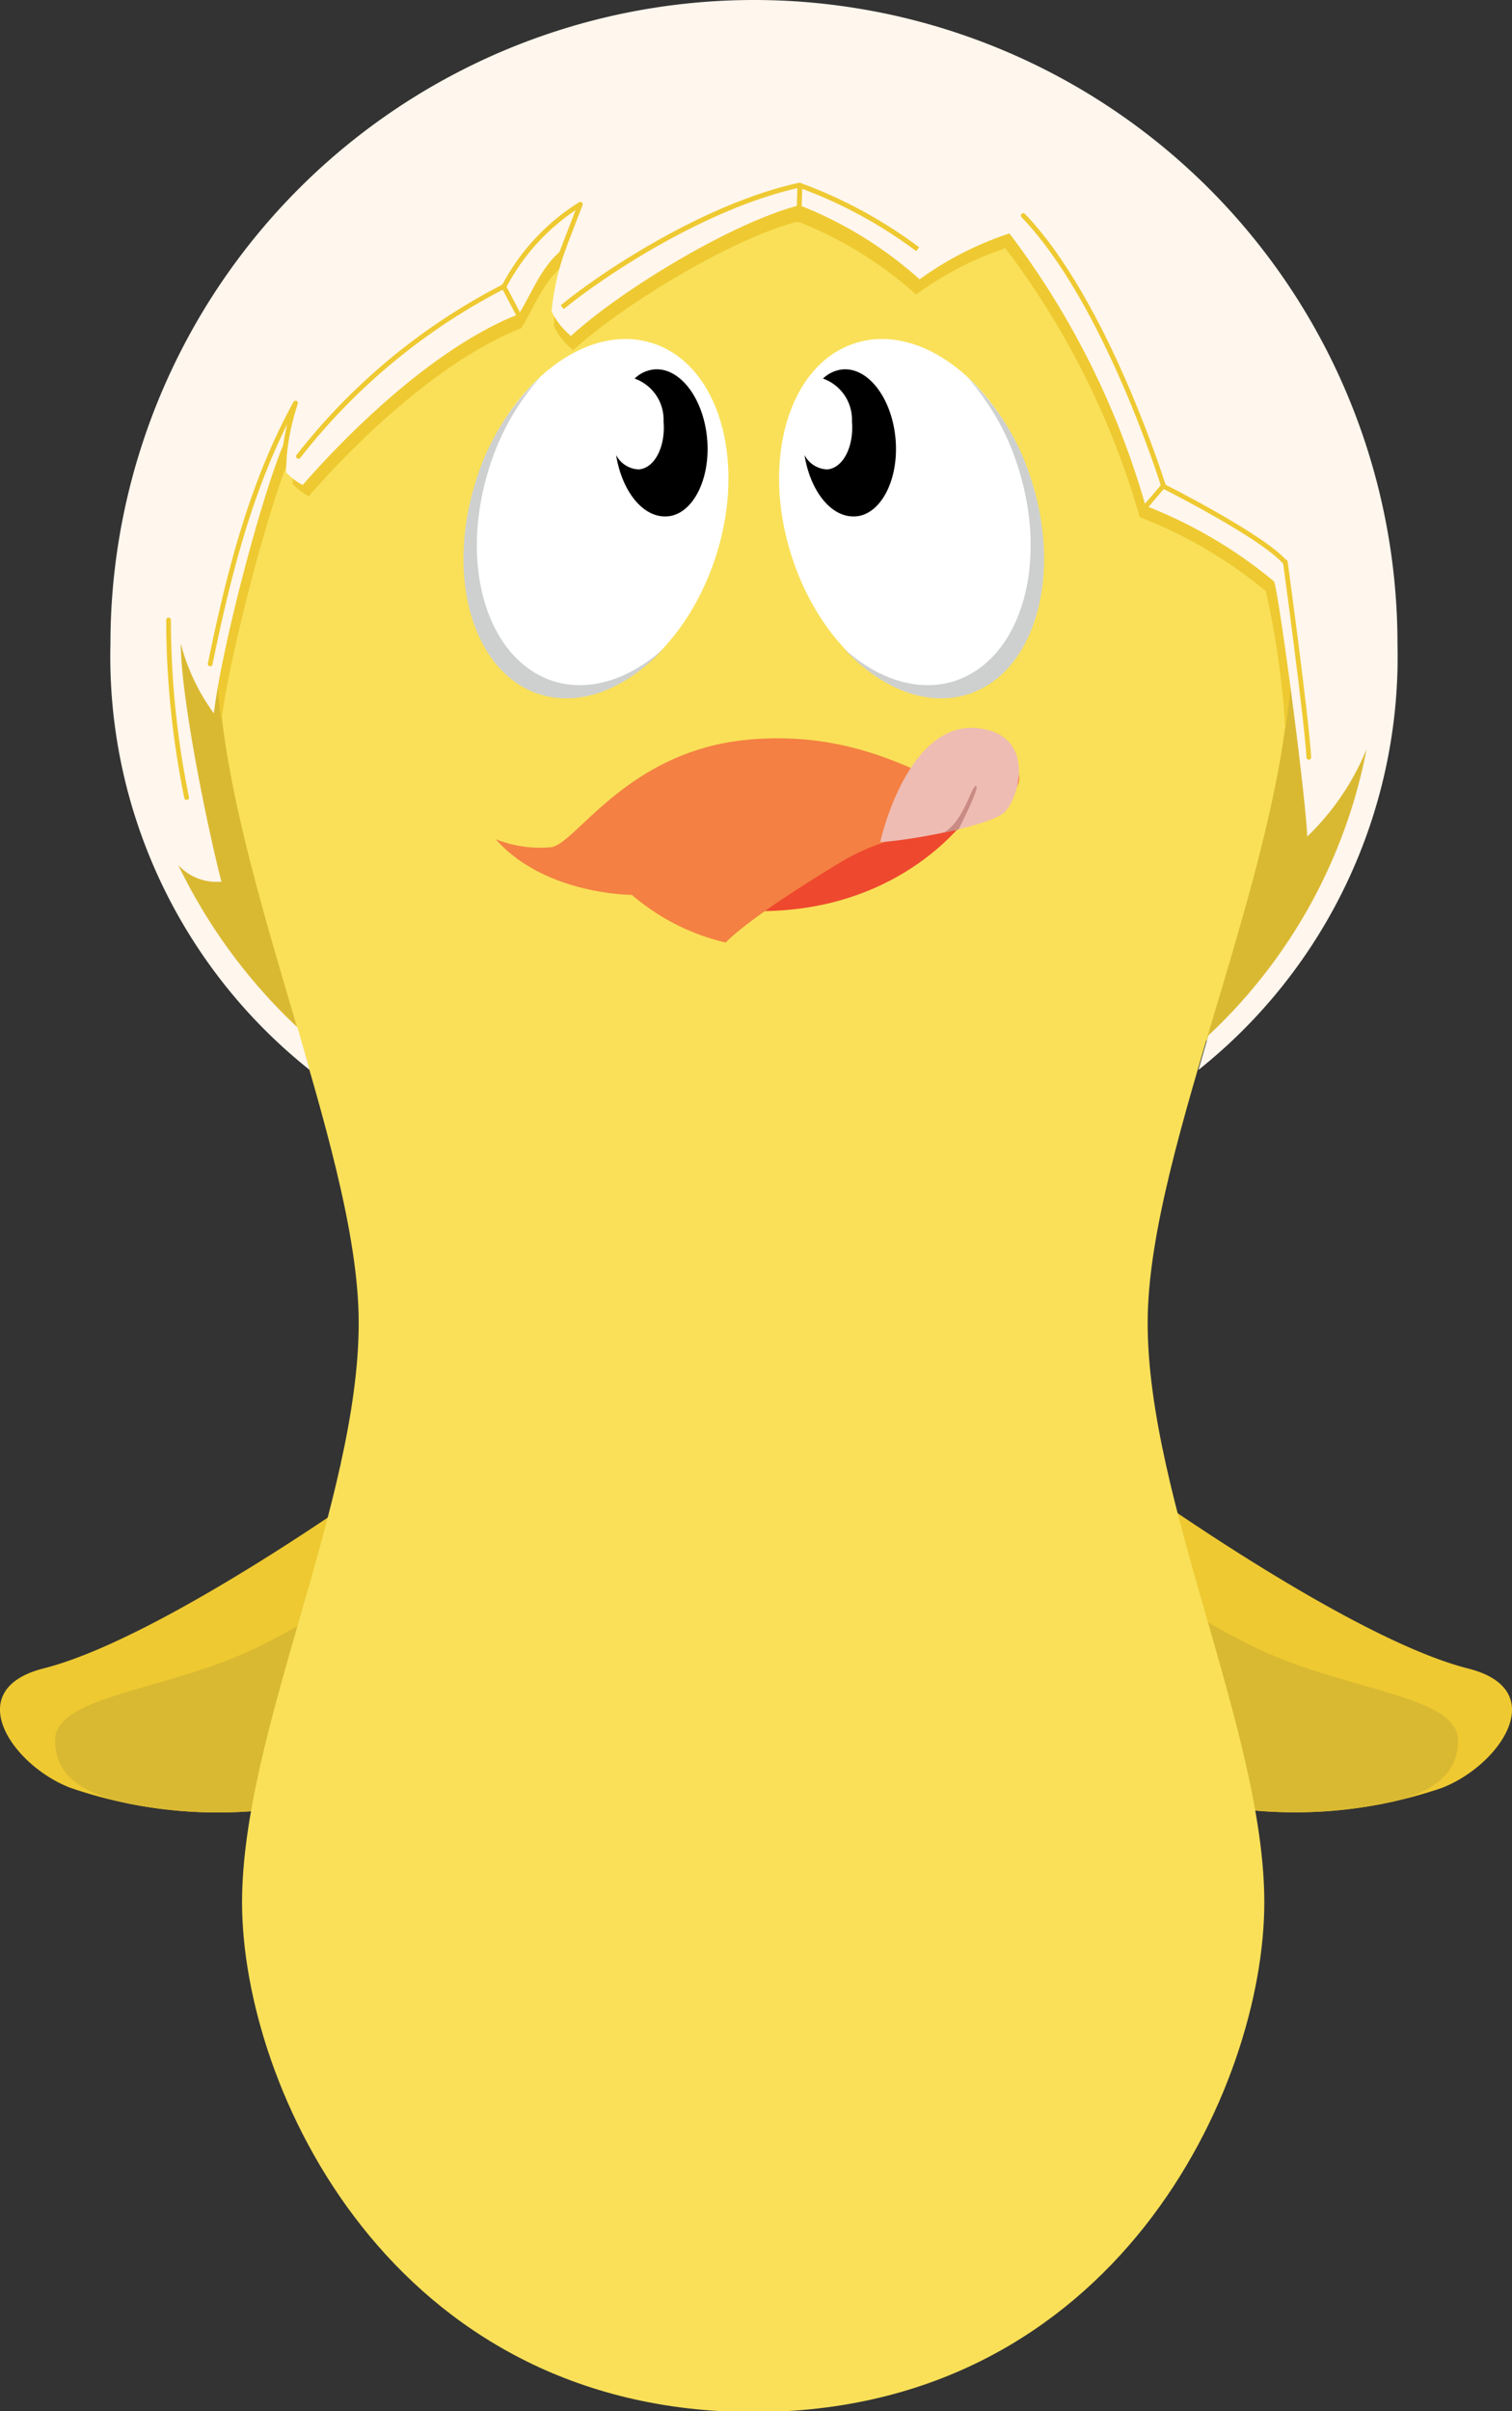 <svg xmlns="http://www.w3.org/2000/svg" xmlns:xlink="http://www.w3.org/1999/xlink" viewBox="0 0 77.77 123.94"><rect x="0" y="0" width="77.77" height="123.94" fill="#333333" stroke="none"/><defs><clipPath id="a"><path d="M19.77,76S8.42,84.2,2.25,85.76c-4.32,1.09-1.61,5,1.37,6.14a23.33,23.33,0,0,0,12.19.81C19.85,91.73,19.77,76,19.77,76Z" style="fill:#eec931"/></clipPath><clipPath id="b"><path d="M58,76s11.35,8.21,17.52,9.77c4.32,1.09,1.61,5-1.37,6.14A23.33,23.33,0,0,1,62,92.7C57.92,91.73,58,76,58,76Z" style="fill:#eec931"/></clipPath></defs><title>bird</title><path d="M70.83,33.25a32,32,0,1,0-64.1,0c0,17.79,14.35,28.31,32,28.31S70.83,51,70.83,33.25Z" style="fill:#dab932"/><path d="M19.77,76S8.42,84.2,2.25,85.76c-4.32,1.09-1.61,5,1.37,6.14a23.33,23.33,0,0,0,12.19.81C19.85,91.73,19.77,76,19.77,76Z" style="fill:#eec931"/><g style="clip-path:url(#a)"><path d="M21.1,79.54A37.44,37.44,0,0,1,13,84.79c-4.5,2.12-10.17,2.38-10.17,4.68,0,2,1.78,2.77,3.51,3.18s6.46,1.18,6.46,1.18l5.21-1Z" style="fill:#dab932"/></g><path d="M58,76s11.35,8.21,17.52,9.77c4.32,1.09,1.61,5-1.37,6.14A23.33,23.33,0,0,1,62,92.7C57.92,91.73,58,76,58,76Z" style="fill:#eec931"/><g style="clip-path:url(#b)"><path d="M56.67,79.54a37.44,37.44,0,0,0,8.11,5.25C69.29,86.91,75,87.17,75,89.47c0,2-1.78,2.77-3.51,3.18S65,93.83,65,93.83l-5.21-1Z" style="fill:#dab932"/></g><path d="M66.38,33.56c0-11.2-9-27.38-27.59-27.38h0c-18.58,0-27.59,16.18-27.59,27.38C11.19,44,18.45,58.83,18.45,68s-6,21.07-6,29.79c0,9.5,7.66,26.18,26.29,26.2h0c18.63,0,26.29-16.7,26.29-26.2,0-8.72-6-20.67-6-29.79S66.38,44,66.38,33.56Z" style="fill:#f9e058"/><ellipse cx="46.87" cy="26.63" rx="6.46" ry="9.44" transform="translate(-5.92 15.72) rotate(-17.93)" style="fill:#fff"/><path d="M52.36,24c1.6,5,.15,9.87-3.24,11-1.89.61-4-.09-5.74-1.69,1.89,2.07,4.29,3.06,6.43,2.37,3.39-1.1,4.84-6,3.24-11a12.27,12.27,0,0,0-3.31-5.31A12.68,12.68,0,0,1,52.36,24Z" style="fill:#ced0d0"/><ellipse cx="30.67" cy="26.63" rx="9.44" ry="6.46" transform="translate(-4.11 47.61) rotate(-72.07)" style="fill:#fff"/><path d="M32.86,24.13c0.82-.07,1.38-1.18,1.27-2.47a2.24,2.24,0,0,0-1.49-2.2,1.7,1.7,0,0,1,1-.47c1.32-.12,2.54,1.47,2.73,3.55s-0.73,3.87-2,4-2.38-1.27-2.68-3.15A1.37,1.37,0,0,0,32.86,24.13Z"/><path d="M42.55,24.13c0.82-.07,1.38-1.18,1.27-2.47a2.24,2.24,0,0,0-1.49-2.2,1.7,1.7,0,0,1,1-.47c1.32-.12,2.54,1.47,2.73,3.55s-0.73,3.87-2,4-2.38-1.27-2.68-3.15A1.37,1.37,0,0,0,42.55,24.13Z"/><path d="M25.18,24c-1.6,5-.15,9.87,3.24,11,1.89,0.61,4-.09,5.74-1.69-1.89,2.07-4.29,3.06-6.43,2.37-3.39-1.1-4.84-6-3.24-11a12.27,12.27,0,0,1,3.31-5.31A12.68,12.68,0,0,0,25.18,24Z" style="fill:#ced0d0"/><path d="M71.32,33.54a32.57,32.57,0,1,0-65.15,0c4.22-3.4,4.94-3.25,4.88-.16,0.18,1.88.14,2.36,0.34,3.68,0.43-3.61,2.81-12.46,3.87-14.33a11,11,0,0,0-.21,2.15,3.21,3.21,0,0,0,.83.63c0.46-.53,5.63-6.55,10.93-8.64,0.77-1.25,1.16-2.52,2.44-3.46a12.73,12.73,0,0,0-.77,3.34,3.66,3.66,0,0,0,1,1.25c2.68-2.44,8.28-5.78,11.56-6.61a20.05,20.05,0,0,1,6.08,3.75,16.6,16.6,0,0,1,4.59-2.38,41.81,41.81,0,0,1,6.91,13.82,23.36,23.36,0,0,1,6.49,3.81,44.14,44.14,0,0,1,1,7.11c0.15-1.08.31-2.12,0.41-4C68.11,33.75,68.54,34.5,71.32,33.54Z" style="fill:#eec931"/><path d="M61.64,55A27.14,27.14,0,0,0,71.88,33.1a33.1,33.1,0,1,0-66.2,0A27.14,27.14,0,0,0,15.93,55l-0.63-2.19a28.26,28.26,0,0,1-6.13-8.34,2.68,2.68,0,0,0,2.22.85c-0.68-2.6-2.09-9.42-2.09-12.23A10.6,10.6,0,0,0,11,36.67C11.43,33,13.84,24,14.93,22.11a11.13,11.13,0,0,0-.21,2.18,3.26,3.26,0,0,0,.85.64c0.47-.53,5.72-6.66,11.11-8.78,0.79-1.27,1.18-2.56,2.48-3.51A12.93,12.93,0,0,0,28.37,16a3.72,3.72,0,0,0,1,1.27c2.72-2.48,8.42-5.87,11.75-6.72a20.37,20.37,0,0,1,6.18,3.81A16.87,16.87,0,0,1,51.92,12a42.48,42.48,0,0,1,7,14,23.74,23.74,0,0,1,6.6,3.88C65.71,30,67.12,40.52,67.24,43a13.16,13.16,0,0,0,3.05-4.49,27.16,27.16,0,0,1-8.14,14.72Z" style="fill:#fff6ed"/><path d="M28.85,13.1l1-2.6a11,11,0,0,0-3.92,4.22,31.86,31.86,0,0,0-10.58,8.74" style="fill:none;stroke:#eec931;stroke-linecap:round;stroke-linejoin:round;stroke-width:0.242px"/><path d="M47.2,12.81a23.61,23.61,0,0,0-6.08-3.29c-4.6,1-9.78,4.3-12.2,6.27" style="fill:none;stroke:#eec931;stroke-miterlimit:10;stroke-width:0.25px"/><path d="M52.63,11.08C56.91,15.52,59.85,25,59.85,25s5.13,2.58,6.26,3.92" style="fill:none;stroke:#eec931;stroke-linecap:round;stroke-linejoin:round;stroke-width:0.242px"/><path d="M66.11,28.88s1.09,8,1.21,10.05" style="fill:none;stroke:#eec931;stroke-linecap:round;stroke-linejoin:round;stroke-width:0.242px"/><path d="M14.59,23.72a13.18,13.18,0,0,1,.61-3c-2.19,4-3.36,8.39-4.39,13.41" style="fill:none;stroke:#eec931;stroke-linecap:round;stroke-linejoin:round;stroke-width:0.242px"/><line x1="41.14" y1="9.53" x2="41.09" y2="11.3" style="fill:none;stroke:#eec931;stroke-linecap:round;stroke-linejoin:round;stroke-width:0.25px"/><line x1="59.85" y1="24.96" x2="58.72" y2="26.28" style="fill:none;stroke:#eec931;stroke-linecap:round;stroke-linejoin:round;stroke-width:0.242px"/><line x1="25.9" y1="14.71" x2="26.75" y2="16.33" style="fill:none;stroke:#eec931;stroke-linecap:round;stroke-linejoin:round;stroke-width:0.242px"/><path d="M8.67,31.87A45.81,45.81,0,0,0,9.6,41" style="fill:none;stroke:#eec931;stroke-linecap:round;stroke-linejoin:round;stroke-width:0.242px"/><path d="M49.82,41.94c-1.28,1.69-5.3,5.62-12.78,4.78s2.58-4.78,2.58-4.78h10.2Z" style="fill:#ee482e"/><path d="M38.74,38c6.34-.48,9.69,2.8,11.3,2.56s1.42-.52,1.83-1,2.5,1.74-5.33,3.45a10.86,10.86,0,0,0-3.21,1.26c-5,3-6,4.18-6,4.18A11.35,11.35,0,0,1,32.5,46s-4.48,0-7-2.86a6.17,6.17,0,0,0,2.85.41C29.67,43.36,32.32,38.47,38.74,38Z" style="fill:#f48043"/><path d="M45.27,43.29c0.41-1.73,1.92-6.17,5-5.86s2.14,3.63,1.4,4.32S46.9,43.19,45.27,43.29Z" style="fill:#eebcb3"/><path d="M48.55,42.8l0.75-.16s1.14-2.23.9-2.24S49.61,42.16,48.55,42.8Z" style="fill:#c98b83"/></svg>